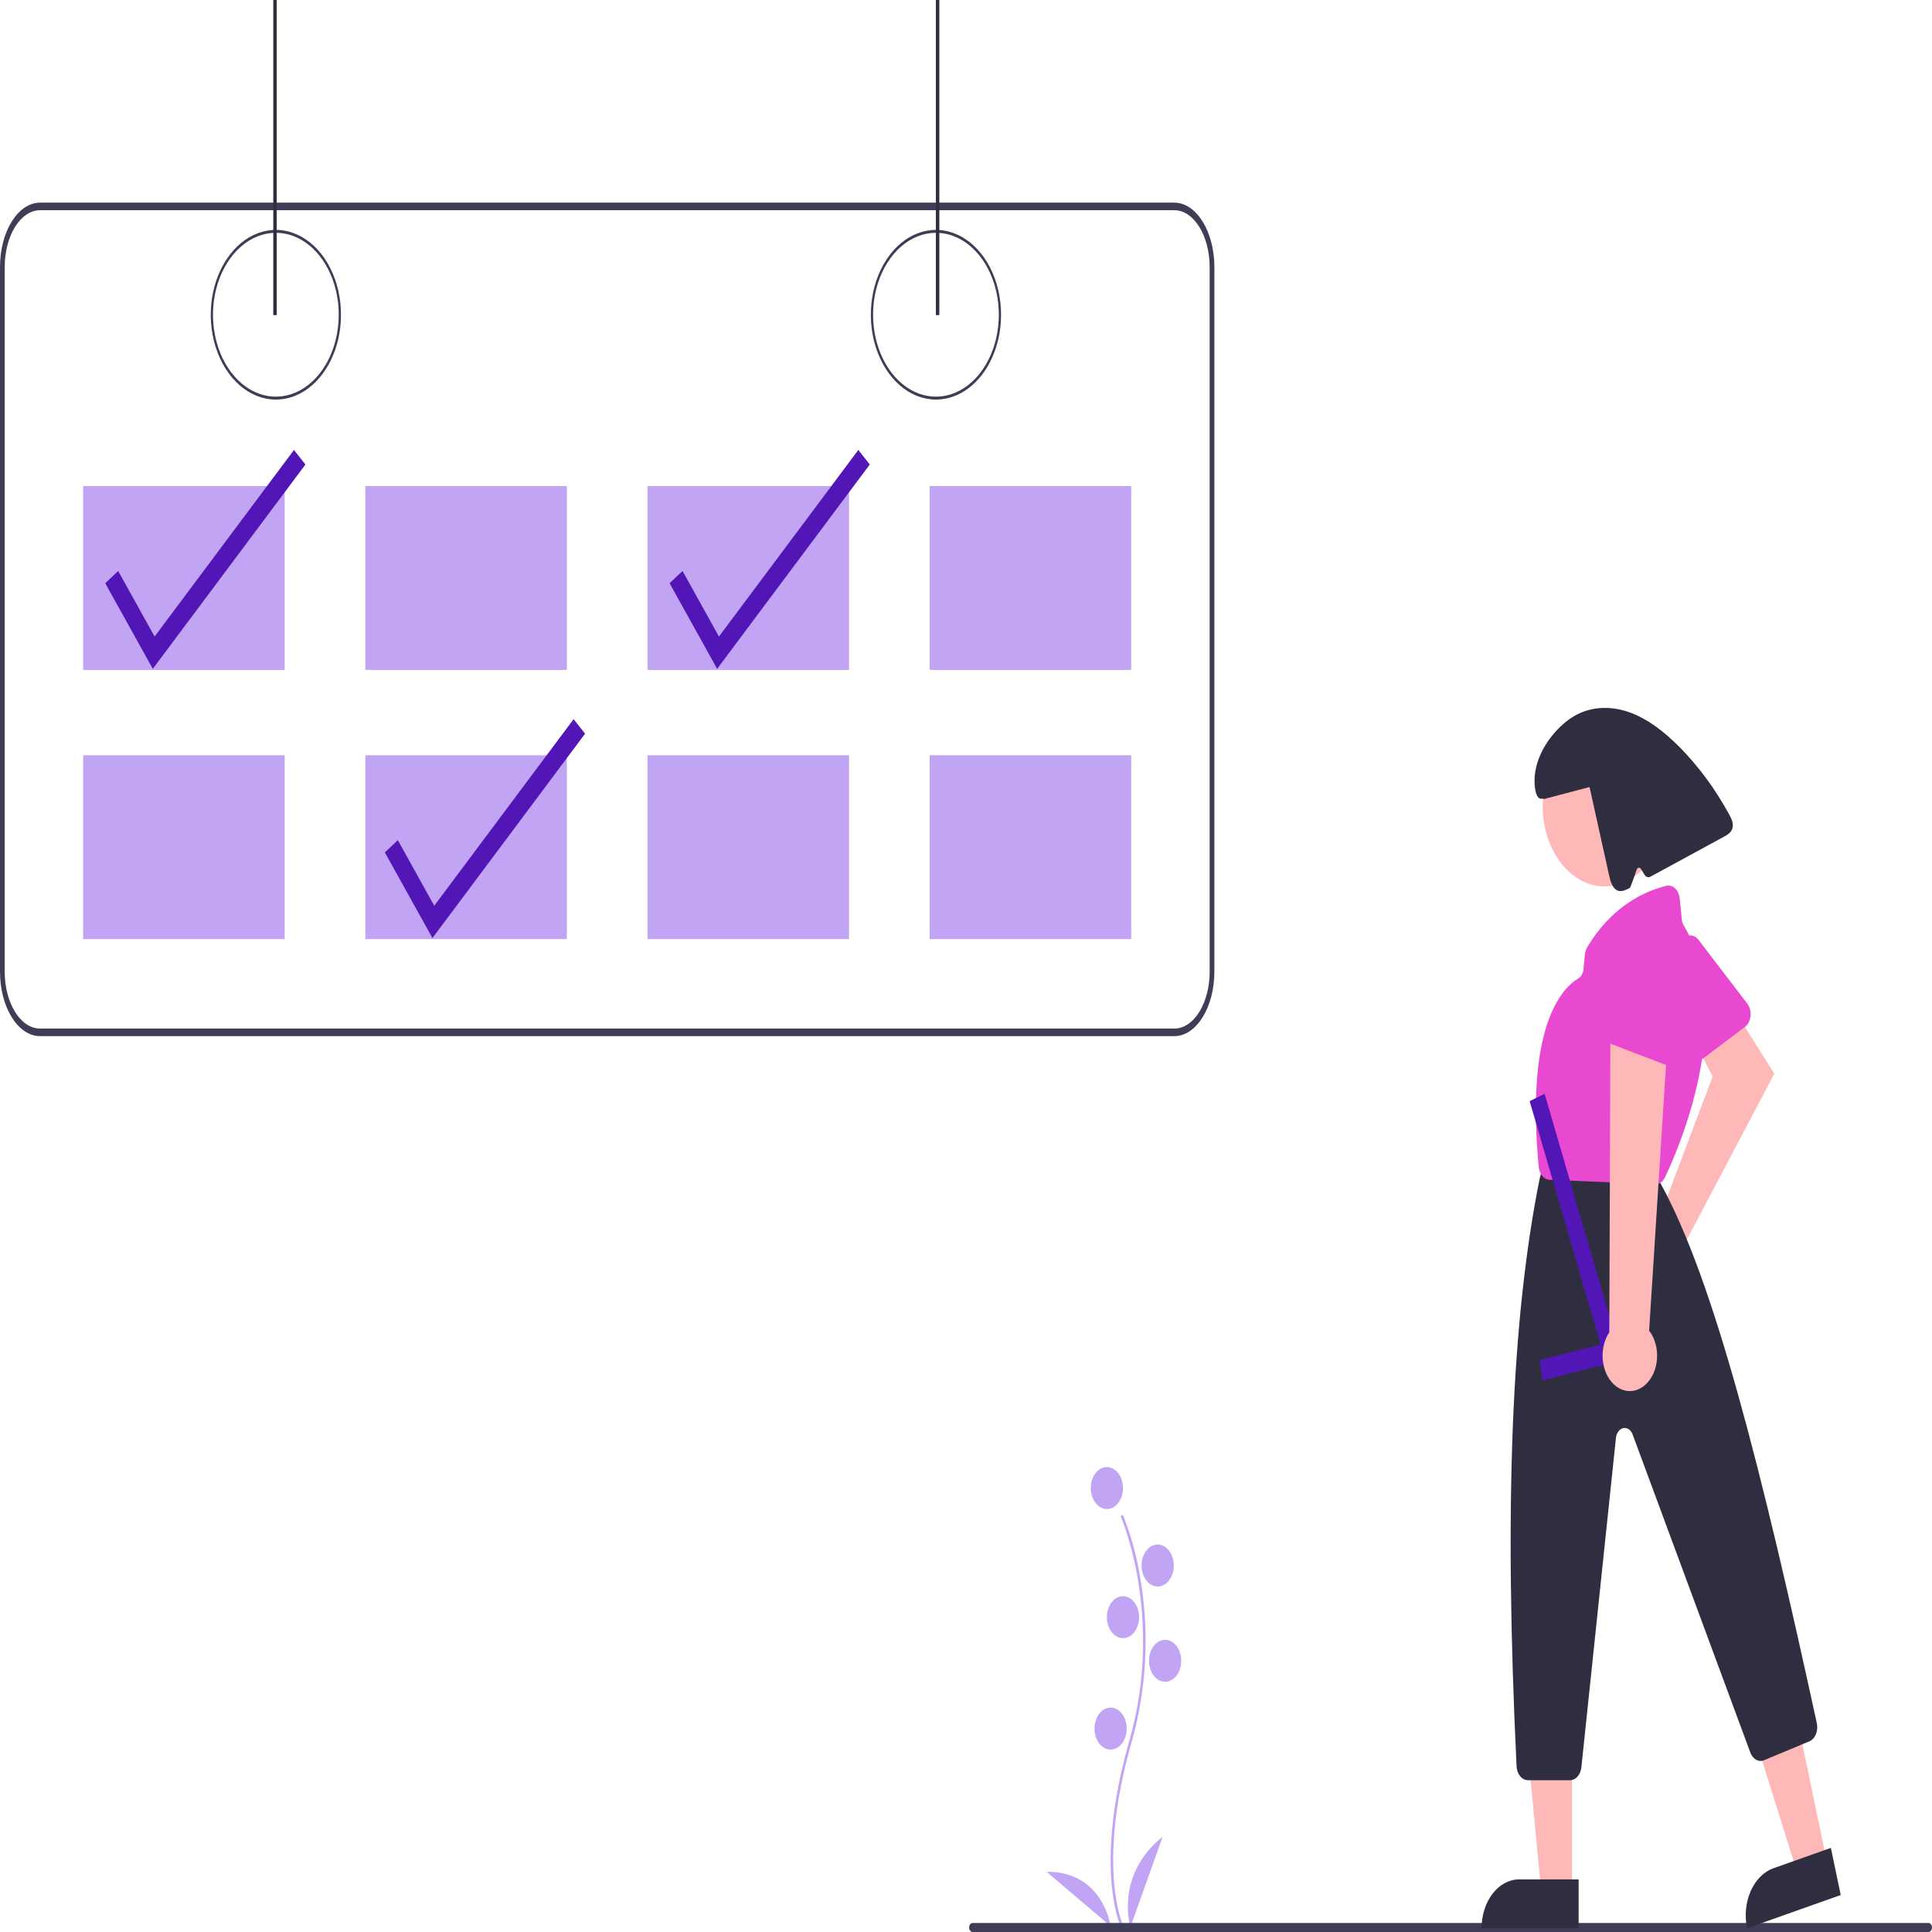 <svg width="240" height="240" viewBox="0 0 240 240" fill="none" xmlns="http://www.w3.org/2000/svg">
<g clip-path="url(#clip0_24_3265)">
<path d="M139.216 239.303C139.182 239.227 138.348 237.415 138.059 233.653C137.795 230.201 137.965 224.382 140.281 216.266C144.668 200.89 139.27 188.484 139.215 188.36L139.481 188.159C140.52 190.751 141.271 193.522 141.711 196.39C142.798 203.068 142.402 210.011 140.57 216.406C136.19 231.756 139.446 239.022 139.479 239.094L139.216 239.303Z" fill="#C2A4F4"/>
<path d="M137.501 187.458C138.606 187.458 139.502 186.29 139.502 184.851C139.502 183.411 138.606 182.243 137.501 182.243C136.396 182.243 135.5 183.411 135.5 184.851C135.5 186.29 136.396 187.458 137.501 187.458Z" fill="#C2A4F4"/>
<path d="M143.811 197.084C144.916 197.084 145.812 195.916 145.812 194.477C145.812 193.037 144.916 191.869 143.811 191.869C142.706 191.869 141.81 193.037 141.81 194.477C141.81 195.916 142.706 197.084 143.811 197.084Z" fill="#C2A4F4"/>
<path d="M139.502 203.501C140.607 203.501 141.503 202.334 141.503 200.894C141.503 199.454 140.607 198.287 139.502 198.287C138.397 198.287 137.501 199.454 137.501 200.894C137.501 202.334 138.397 203.501 139.502 203.501Z" fill="#C2A4F4"/>
<path d="M144.735 208.916C145.84 208.916 146.736 207.749 146.736 206.309C146.736 204.869 145.84 203.702 144.735 203.702C143.63 203.702 142.734 204.869 142.734 206.309C142.734 207.749 143.63 208.916 144.735 208.916Z" fill="#C2A4F4"/>
<path d="M137.963 217.339C139.068 217.339 139.964 216.172 139.964 214.732C139.964 213.292 139.068 212.125 137.963 212.125C136.858 212.125 135.962 213.292 135.962 214.732C135.962 216.172 136.858 217.339 137.963 217.339Z" fill="#C2A4F4"/>
<path d="M140.425 239.398C140.425 239.398 138.424 232.98 144.427 228.167L140.425 239.398Z" fill="#C2A4F4"/>
<path d="M137.965 239.282C137.965 239.282 137.054 232.458 130.006 232.516L137.965 239.282Z" fill="#C2A4F4"/>
<path d="M34.269 49.637C32.669 49.637 31.105 49.019 29.775 47.861C28.444 46.702 27.408 45.056 26.795 43.13C26.183 41.204 26.023 39.085 26.335 37.041C26.647 34.996 27.418 33.118 28.549 31.644C29.68 30.17 31.121 29.166 32.691 28.759C34.26 28.353 35.886 28.561 37.364 29.359C38.842 30.157 40.106 31.508 40.994 33.241C41.883 34.974 42.358 37.012 42.358 39.097C42.358 41.892 41.505 44.573 39.989 46.55C38.471 48.526 36.414 49.637 34.269 49.637ZM34.269 28.921C32.724 28.921 31.214 29.517 29.93 30.636C28.645 31.754 27.644 33.343 27.053 35.203C26.462 37.062 26.307 39.109 26.609 41.083C26.91 43.057 27.654 44.87 28.746 46.293C29.838 47.717 31.23 48.686 32.745 49.078C34.26 49.471 35.83 49.27 37.258 48.499C38.685 47.729 39.904 46.425 40.763 44.751C41.621 43.078 42.079 41.11 42.079 39.097C42.079 37.761 41.877 36.438 41.484 35.203C41.092 33.968 40.517 32.846 39.791 31.901C39.066 30.956 38.205 30.207 37.258 29.695C36.31 29.184 35.294 28.921 34.269 28.921Z" fill="#3F3D56"/>
<path d="M116.267 49.637C114.667 49.637 113.103 49.019 111.773 47.861C110.443 46.702 109.406 45.056 108.794 43.13C108.181 41.204 108.021 39.085 108.333 37.041C108.645 34.996 109.416 33.118 110.547 31.644C111.678 30.17 113.12 29.166 114.689 28.759C116.258 28.353 117.884 28.561 119.362 29.359C120.84 30.157 122.104 31.508 122.993 33.241C123.881 34.974 124.356 37.012 124.356 39.097C124.356 41.892 123.504 44.573 121.987 46.55C120.47 48.526 118.412 49.637 116.267 49.637ZM116.267 28.921C114.722 28.921 113.212 29.517 111.928 30.636C110.643 31.754 109.642 33.343 109.051 35.203C108.46 37.062 108.305 39.109 108.607 41.083C108.908 43.057 109.652 44.87 110.744 46.293C111.836 47.717 113.228 48.686 114.743 49.078C116.258 49.471 117.828 49.27 119.256 48.499C120.683 47.729 121.903 46.425 122.761 44.751C123.619 43.078 124.077 41.11 124.077 39.097C124.077 37.761 123.875 36.438 123.482 35.203C123.09 33.968 122.515 32.846 121.789 31.901C121.064 30.956 120.203 30.207 119.256 29.695C118.308 29.184 117.292 28.921 116.267 28.921Z" fill="#3F3D56"/>
<path d="M145.883 25.174H4.97C2.227 25.18 0.004 28.759 -3.05176e-05 33.175V120.712C0.004 125.128 2.227 128.705 4.97 128.713H145.883C148.626 128.707 150.849 125.129 150.853 120.712V33.175C150.849 28.759 148.626 25.182 145.883 25.174V25.174ZM150.269 120.712C150.266 124.609 148.305 127.767 145.884 127.772H4.97C2.549 127.767 0.588 124.609 0.585 120.712V33.175C0.587 29.278 2.549 26.12 4.97 26.115H145.883C148.304 26.12 150.265 29.278 150.268 33.175L150.269 120.712Z" fill="#3F3D56"/>
<path d="M35.366 60.382H10.328V83.219H35.366V60.382Z" fill="#C2A4F4"/>
<path d="M70.418 60.382H45.381V83.219H70.418V60.382Z" fill="#C2A4F4"/>
<path d="M105.471 60.382H80.433V83.219H105.471V60.382Z" fill="#C2A4F4"/>
<path d="M140.524 60.382H115.486V83.219H140.524V60.382Z" fill="#C2A4F4"/>
<path d="M35.366 93.822H10.328V116.659H35.366V93.822Z" fill="#C2A4F4"/>
<path d="M70.418 93.822H45.381V116.659H70.418V93.822Z" fill="#C2A4F4"/>
<path d="M105.471 93.822H80.433V116.659H105.471V93.822Z" fill="#C2A4F4"/>
<path d="M140.524 93.822H115.486V116.659H140.524V93.822Z" fill="#C2A4F4"/>
<path d="M53.721 116.526L47.81 105.89L49.42 104.371L53.945 112.512L71.257 89.336L72.681 91.142L53.721 116.526Z" fill="#5316B6"/>
<path d="M89.087 83.086L83.176 72.45L84.786 70.931L89.31 79.072L106.623 55.896L108.047 57.703L89.087 83.086Z" fill="#5316B6"/>
<path d="M34.375 0H33.947V39.145H34.375V0Z" fill="#2F2E41"/>
<path d="M116.686 0H116.259V39.145H116.686V0Z" fill="#2F2E41"/>
<path d="M239.541 239.999H120.847C120.788 240.004 120.729 239.993 120.674 239.967C120.618 239.942 120.568 239.901 120.525 239.849C120.482 239.796 120.447 239.733 120.424 239.662C120.4 239.592 120.388 239.516 120.388 239.439C120.388 239.363 120.4 239.287 120.424 239.216C120.447 239.146 120.482 239.082 120.525 239.03C120.568 238.978 120.618 238.937 120.674 238.911C120.729 238.886 120.788 238.875 120.847 238.88H239.541C239.6 238.875 239.659 238.886 239.714 238.911C239.77 238.937 239.821 238.978 239.864 239.03C239.907 239.082 239.941 239.146 239.965 239.216C239.988 239.287 240 239.363 240 239.439C240 239.516 239.988 239.592 239.965 239.662C239.941 239.733 239.907 239.796 239.864 239.849C239.821 239.901 239.77 239.942 239.714 239.967C239.659 239.993 239.6 240.004 239.541 239.999Z" fill="#3F3D56"/>
<path d="M18.981 83.086L13.071 72.45L14.681 70.931L19.205 79.072L36.518 55.896L37.942 57.703L18.981 83.086Z" fill="#5316B6"/>
<path d="M205.386 152.022C205.552 151.958 205.722 151.91 205.894 151.88L212.748 133.733L210.655 129.646L214.976 124.725L220.408 133.387L209.345 154.367C209.617 155.161 209.698 156.044 209.576 156.899C209.455 157.754 209.136 158.541 208.663 159.154C208.189 159.767 207.584 160.178 206.927 160.332C206.27 160.486 205.593 160.375 204.985 160.015C204.378 159.655 203.869 159.063 203.526 158.317C203.183 157.57 203.023 156.706 203.066 155.838C203.11 154.97 203.355 154.14 203.77 153.459C204.184 152.777 204.748 152.276 205.386 152.022Z" fill="#FFB8B8"/>
<path d="M217.086 127.235C216.993 127.363 216.885 127.473 216.768 127.561L209.756 132.858C209.432 133.102 209.048 133.169 208.687 133.044C208.326 132.919 208.018 132.612 207.831 132.191C207.811 132.147 207.793 132.102 207.776 132.056L204.365 122.667C204.22 122.272 204.189 121.822 204.277 121.399C204.365 120.977 204.567 120.61 204.846 120.365L209.193 116.512C209.464 116.272 209.792 116.162 210.118 116.203C210.445 116.243 210.751 116.431 210.982 116.734L217.058 124.678C217.317 125.016 217.464 125.472 217.47 125.949C217.475 126.427 217.337 126.888 217.085 127.235L217.086 127.235Z" fill="#E949D0"/>
<path d="M226.932 231.212L223.23 232.525L217.582 214.541L223.047 212.604L226.932 231.212Z" fill="#FFB8B8"/>
<path d="M220.298 232.082L227.438 229.55L228.661 235.407L217.025 239.532C216.701 237.978 216.864 236.32 217.477 234.923C218.091 233.525 219.106 232.503 220.298 232.08H220.298L220.298 232.082Z" fill="#2F2E41"/>
<path d="M195.281 234.893H191.444L189.618 215.609H195.281V234.893Z" fill="#FFB8B8"/>
<path d="M188.703 233.465H196.103V239.536H184.044C184.044 238.739 184.165 237.949 184.399 237.213C184.633 236.476 184.976 235.807 185.409 235.243C185.841 234.679 186.355 234.232 186.92 233.927C187.485 233.622 188.091 233.465 188.703 233.465H188.703Z" fill="#2F2E41"/>
<path d="M199.324 110.111C203.569 110.111 207.011 105.626 207.011 100.095C207.011 94.563 203.569 90.079 199.324 90.079C195.078 90.079 191.637 94.563 191.637 100.095C191.637 105.626 195.078 110.111 199.324 110.111Z" fill="#FFB8B8"/>
<path d="M195.046 221.144H189.803C189.444 221.144 189.099 220.965 188.837 220.646C188.576 220.326 188.418 219.888 188.394 219.422C186.832 187.058 187.746 163.843 191.271 146.363C191.286 146.287 191.305 146.212 191.328 146.138L191.609 145.224C191.713 144.882 191.893 144.59 192.127 144.384C192.36 144.178 192.635 144.069 192.917 144.07H203.7C203.903 144.07 204.104 144.127 204.288 144.237C204.473 144.348 204.637 144.509 204.769 144.71L206.233 146.937C206.262 146.98 206.289 147.025 206.314 147.071C212.918 159.071 218.837 182.531 225.691 214.064C225.792 214.522 225.752 215.014 225.579 215.434C225.406 215.854 225.114 216.17 224.765 216.314L219.132 218.663C218.808 218.796 218.459 218.773 218.147 218.599C217.836 218.424 217.583 218.11 217.434 217.712L202.811 178.194C202.709 177.918 202.541 177.692 202.333 177.549C202.124 177.407 201.886 177.356 201.654 177.404C201.421 177.452 201.207 177.596 201.042 177.815C200.877 178.034 200.771 178.316 200.739 178.62L196.442 219.557C196.394 219.996 196.227 220.398 195.971 220.69C195.715 220.981 195.386 221.143 195.046 221.144Z" fill="#2F2E41"/>
<path d="M205.643 147.1H205.598L192.5 146.56C192.164 146.548 191.841 146.379 191.593 146.083C191.344 145.787 191.185 145.384 191.145 144.948C189.487 127.437 194.039 122.745 196.074 121.54C196.244 121.44 196.391 121.285 196.501 121.089C196.611 120.893 196.681 120.663 196.703 120.422L196.879 118.587C196.909 118.262 197.005 117.955 197.158 117.695C200.348 112.31 204.704 110.586 207.016 110.037C207.383 109.951 207.761 110.059 208.068 110.336C208.374 110.614 208.583 111.038 208.649 111.517C208.653 111.547 208.657 111.577 208.66 111.607L208.923 114.243C208.95 114.494 209.027 114.732 209.147 114.933C215.8 126.266 208.388 143 206.834 146.24C206.708 146.503 206.532 146.72 206.323 146.87C206.115 147.02 205.881 147.1 205.643 147.1Z" fill="#E949D0"/>
<path d="M201.521 168.988L191.626 171.472L191.25 168.929L198.824 167.027L190.02 136.788L191.879 135.87L201.521 168.988Z" fill="#5316B6"/>
<path d="M214.832 101.222C213.118 98.076 211.061 95.271 208.728 92.895C206.787 90.921 204.628 89.234 202.247 88.427C199.865 87.621 197.233 87.758 195.06 89.263C192.887 90.768 190.639 93.759 190.625 96.966C190.621 97.996 190.822 99.39 191.601 99.212L191.826 99.253L197.462 97.769L199.862 108.624C200.031 109.386 200.257 110.239 200.812 110.564C201.336 110.87 201.939 110.581 202.471 110.293C202.558 110.246 203.306 108.058 203.306 108.058C203.325 107.989 203.357 107.929 203.4 107.882C203.443 107.836 203.494 107.805 203.549 107.793C203.604 107.781 203.661 107.788 203.713 107.814C203.765 107.84 203.811 107.884 203.845 107.94L204.29 108.664C204.375 108.803 204.492 108.902 204.623 108.946C204.755 108.99 204.894 108.977 205.02 108.909L214.21 103.91C214.634 103.679 215.107 103.38 215.23 102.803C215.346 102.248 215.086 101.69 214.832 101.222Z" fill="#2F2E41"/>
<path d="M204.421 171.99C204.823 171.622 205.159 171.144 205.404 170.589C205.649 170.034 205.798 169.416 205.84 168.778C205.882 168.14 205.816 167.497 205.647 166.896C205.478 166.295 205.21 165.749 204.861 165.297L207.294 127.017L200.05 128.315L199.913 165.507C199.368 166.319 199.072 167.364 199.079 168.443C199.087 169.522 199.398 170.559 199.954 171.359C200.51 172.159 201.271 172.665 202.095 172.781C202.918 172.898 203.745 172.616 204.419 171.991L204.421 171.99Z" fill="#FFB8B8"/>
<path d="M207.767 132.529C207.632 132.529 207.497 132.504 207.367 132.454L199.591 129.474C199.413 129.406 199.248 129.293 199.104 129.141C198.96 128.99 198.84 128.803 198.752 128.592C198.663 128.38 198.607 128.148 198.588 127.908C198.568 127.669 198.585 127.426 198.637 127.195C198.648 127.146 198.661 127.098 198.675 127.051L201.552 117.364C201.672 116.955 201.901 116.615 202.197 116.408C202.493 116.2 202.837 116.138 203.165 116.233L208.302 117.689C208.623 117.779 208.909 118.013 209.112 118.35C209.314 118.687 209.42 119.105 209.411 119.532L209.172 130.743C209.162 131.221 209.01 131.674 208.748 132.007C208.485 132.341 208.134 132.528 207.767 132.529V132.529Z" fill="#E949D0"/>
</g>
<defs>
<clipPath id="clip0_24_3265">
<rect width="240" height="240" fill="white"/>
</clipPath>
</defs>
</svg>
